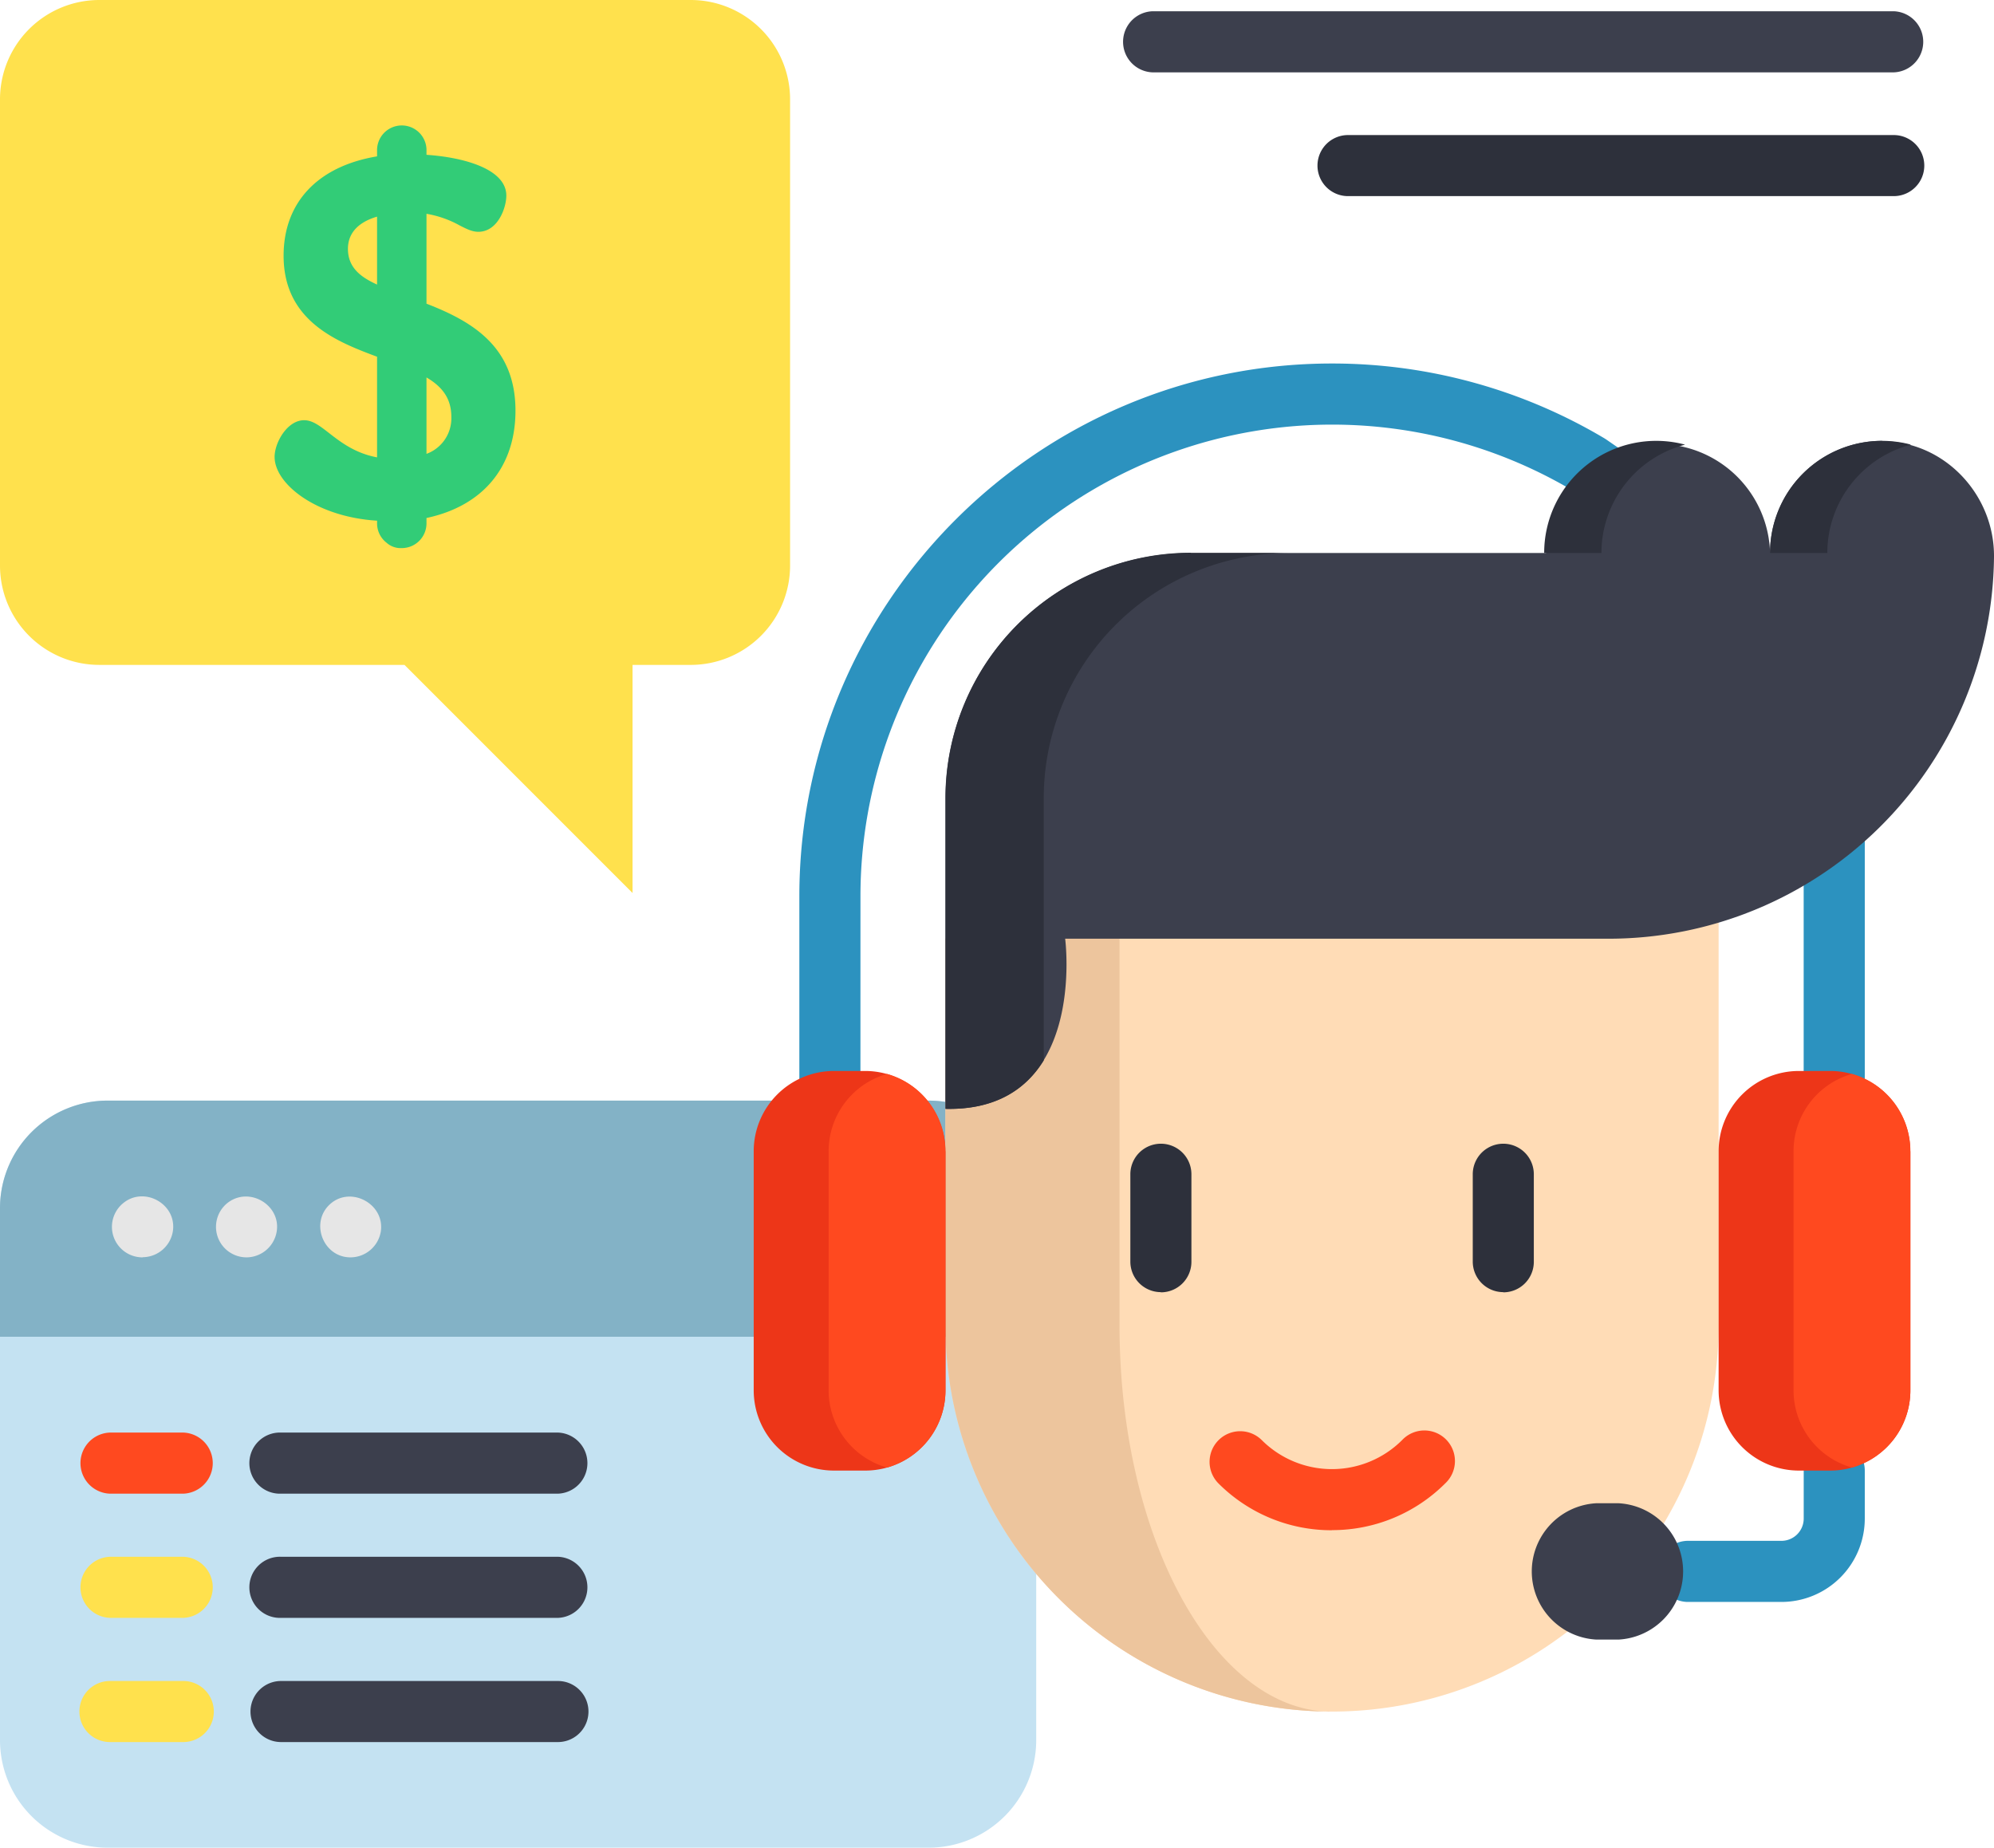 <svg id="Camada_1" data-name="Camada 1" xmlns="http://www.w3.org/2000/svg" xmlns:xlink="http://www.w3.org/1999/xlink" viewBox="0 0 512 474.44"><defs><style>.cls-1{fill:none;}.cls-2{fill:#c4e2f2;}.cls-3{fill:#83b2c6;}.cls-4{fill:#e6e6e6;}.cls-5{fill:#2c92bf;}.cls-6{fill:#ffdcb6;}.cls-7{fill:#edc59d;}.cls-8{fill:#ff491f;}.cls-9{fill:#2d303b;}.cls-10{clip-path:url(#clip-path);}.cls-11{fill:#3c3f4d;}.cls-12{fill:#ed3618;}.cls-13{fill:#ffe14d;}.cls-14{fill:#32cc77;}</style><clipPath id="clip-path" transform="translate(-50 -159)"><rect class="cls-1" x="50" y="159" width="512" height="475"/></clipPath></defs><path class="cls-2" d="M316.07,469.24V605.8a27.63,27.63,0,0,1-27.64,27.64H77.67A27.63,27.63,0,0,1,50,605.8V469.24a27.63,27.63,0,0,1,27.64-27.63H288.43a27.63,27.63,0,0,1,27.64,27.63Zm0,0" transform="translate(-50 -159)"/><path class="cls-3" d="M316.07,469.24v33H50v-33a27.63,27.63,0,0,1,27.64-27.63H288.43a27.63,27.63,0,0,1,27.64,27.63Zm0,0" transform="translate(-50 -159)"/><path class="cls-4" d="M86.63,481.86A7.84,7.84,0,0,1,81.56,468c5.38-4.54,13.88.11,12.83,7.13a7.91,7.91,0,0,1-7.76,6.69Zm0,0" transform="translate(-50 -159)"/><path class="cls-4" d="M140,481.86c-7.06,0-10.48-9-5.21-13.7s14-.07,13,7a7.92,7.92,0,0,1-7.76,6.7Zm0,0" transform="translate(-50 -159)"/><path class="cls-4" d="M113.3,481.86a7.84,7.84,0,0,1-4.61-14.18c5.79-4.13,14,1.23,12.21,8.25a7.91,7.91,0,0,1-7.6,5.93Zm0,0" transform="translate(-50 -159)"/><path class="cls-5" d="M507.42,570.34H483.19a7.85,7.85,0,0,1,0-15.69h24.23a5.72,5.72,0,0,0,5.72-5.71V536.63a7.84,7.84,0,0,1,15.68,0v12.31a21.42,21.42,0,0,1-21.4,21.4Zm0,0" transform="translate(-50 -159)"/><path class="cls-5" d="M528.82,461.34H513.13V352.58c0-2.44-.07-4.9-.21-7.29l15.66-.92c.16,2.7.24,5.46.24,8.21Zm0,0" transform="translate(-50 -159)"/><path class="cls-5" d="M270.93,454.6H255.25V389.13c0-75.42,61.35-136.79,136.78-136.79a136.57,136.57,0,0,1,70,19.25l.43.28,25.78,17.79-8.91,12.91-25.56-17.64a121.12,121.12,0,0,0-182.83,104.2Zm0,0" transform="translate(-50 -159)"/><path class="cls-6" d="M491.29,361V499.23a99.26,99.26,0,1,1-198.52,0V400" transform="translate(-50 -159)"/><path class="cls-7" d="M391.33,598.49a99.24,99.24,0,0,1-98.56-99.26V400h44.69v99.26c0,27.42,6.1,52.23,16,70.2,9.72,17.68,23.1,28.72,37.89,29.06Zm0,0" transform="translate(-50 -159)"/><path class="cls-8" d="M392,551.93a41,41,0,0,1-29.11-12A7.85,7.85,0,1,1,374,528.8a25.51,25.51,0,0,0,36,0,7.85,7.85,0,1,1,11.09,11.1,41,41,0,0,1-29.11,12Zm0,0" transform="translate(-50 -159)"/><path class="cls-9" d="M436,490.79a7.84,7.84,0,0,1-7.84-7.84V460.52a7.84,7.84,0,1,1,15.68,0V483a7.84,7.84,0,0,1-7.84,7.84Zm0,0" transform="translate(-50 -159)"/><g class="cls-10"><path class="cls-9" d="M348.08,490.79a7.84,7.84,0,0,1-7.84-7.84V460.52a7.84,7.84,0,0,1,15.68,0V483a7.84,7.84,0,0,1-7.84,7.84Zm0,0" transform="translate(-50 -159)"/><path class="cls-11" d="M533.34,272.2A28.75,28.75,0,0,0,504.5,301,28.76,28.76,0,0,0,447,301H355.75a63,63,0,0,0-63,63v79.73c36.62.78,30.75-43.69,30.75-43.69H463a99,99,0,0,0,99-98c.16-16-12.69-29.7-28.66-29.75Zm0,0" transform="translate(-50 -159)"/></g><path class="cls-9" d="M482.6,273.15A28.77,28.77,0,0,0,446.5,301h14.7a28.77,28.77,0,0,1,21.4-27.8Zm0,0" transform="translate(-50 -159)"/><path class="cls-9" d="M540.6,273.15A28.77,28.77,0,0,0,504.5,301h14.7a28.77,28.77,0,0,1,21.4-27.8Zm0,0" transform="translate(-50 -159)"/><path class="cls-9" d="M355.74,301H381a63,63,0,0,0-63,63v67.3c-4.43,7.19-12.1,12.71-25.2,12.43V363.93a63,63,0,0,1,63-63Zm0,0" transform="translate(-50 -159)"/><path class="cls-12" d="M292.77,454.6V516a20.6,20.6,0,0,1-15,19.83,20.29,20.29,0,0,1-5.59.78h-8A20.61,20.61,0,0,1,243.53,516V454.6A20.62,20.62,0,0,1,264.14,434h8a20.29,20.29,0,0,1,5.59.78,20.6,20.6,0,0,1,15,19.84Zm0,0" transform="translate(-50 -159)"/><path class="cls-8" d="M292.77,454.6V516a20.6,20.6,0,0,1-15,19.83,20.6,20.6,0,0,1-15-19.83V454.6a20.6,20.6,0,0,1,15-19.84,20.6,20.6,0,0,1,15,19.84Zm0,0" transform="translate(-50 -159)"/><path class="cls-12" d="M540.53,454.6V516a20.6,20.6,0,0,1-15,19.83,20.24,20.24,0,0,1-5.59.78h-8A20.62,20.62,0,0,1,491.29,516V454.6A20.62,20.62,0,0,1,511.91,434h8a20.24,20.24,0,0,1,5.59.78,20.6,20.6,0,0,1,15,19.84Zm0,0" transform="translate(-50 -159)"/><path class="cls-8" d="M540.53,454.6V516a20.6,20.6,0,0,1-15,19.83,20.6,20.6,0,0,1-15-19.83V454.6a20.6,20.6,0,0,1,15-19.84,20.6,20.6,0,0,1,15,19.84Zm0,0" transform="translate(-50 -159)"/><path class="cls-11" d="M459.82,545h5.85a17.53,17.53,0,0,1,0,35h-5.85a17.53,17.53,0,0,1,0-35Zm0,0" transform="translate(-50 -159)"/><path class="cls-13" d="M75.51,159H227.35a25.52,25.52,0,0,1,25.52,25.51V304.22a25.52,25.52,0,0,1-25.52,25.51H212.42V388.3l-58.56-58.57H75.51A25.51,25.51,0,0,1,50,304.22V184.51A25.51,25.51,0,0,1,75.51,159Zm0,0" transform="translate(-50 -159)"/><path class="cls-8" d="M97.06,542.54H78.23a7.85,7.85,0,0,1,0-15.69H97.06a7.85,7.85,0,0,1,0,15.69Zm0,0" transform="translate(-50 -159)"/><path class="cls-11" d="M193.26,542.54h-71.1a7.85,7.85,0,1,1,0-15.69h71.1a7.85,7.85,0,0,1,0,15.69Zm0,0" transform="translate(-50 -159)"/><path class="cls-13" d="M97.06,574.43H78.23a7.85,7.85,0,0,1,0-15.69H97.06a7.85,7.85,0,0,1,0,15.69Zm0,0" transform="translate(-50 -159)"/><path class="cls-11" d="M193.26,574.43h-71.1a7.85,7.85,0,1,1,0-15.69h71.1a7.85,7.85,0,0,1,0,15.69Zm0,0" transform="translate(-50 -159)"/><path class="cls-13" d="M97.06,606.32H78.23a7.84,7.84,0,1,1,0-15.68H97.06a7.84,7.84,0,0,1,0,15.68Zm0,0" transform="translate(-50 -159)"/><path class="cls-11" d="M193.26,606.32h-71.1a7.84,7.84,0,1,1,0-15.68h71.1a7.84,7.84,0,0,1,0,15.68Zm0,0" transform="translate(-50 -159)"/><path class="cls-14" d="M159.51,236.9v-23a26.59,26.59,0,0,1,8.54,3c1.79.91,3.2,1.62,4.77,1.62,5,0,7.19-6.15,7.19-9.29,0-6.71-10.55-9.8-20.5-10.48v-1.44a6.35,6.35,0,0,0-12.69,0v1.84c-15.23,2.54-24,11.82-24,25.52,0,16.82,13.8,22.11,24,25.93v25.84c-5.65-1.06-9.32-3.91-12.29-6.21-2.39-1.86-4.28-3.33-6.44-3.33-4.32,0-7.58,5.72-7.58,9.42,0,7,10.79,15.43,26.31,16.38v.68a6.28,6.28,0,0,0,2.46,5,5.33,5.33,0,0,0,3.66,1.36h.23a6.35,6.35,0,0,0,6.34-6.34v-1.39c14.52-3.09,22.85-13.13,22.85-27.57,0-16.35-11-22.88-22.85-27.46Zm6.38,29.16a9.72,9.72,0,0,1-6.38,9.48V255.92c4.4,2.58,6.38,5.73,6.38,10.14Zm-19.07-51.43v17.44c-3.93-1.79-7.48-4.19-7.48-9.17,0-4,2.59-6.84,7.48-8.27Zm0,0" transform="translate(-50 -159)"/><path class="cls-11" d="M536.26,177.58H345.94a7.85,7.85,0,0,1,0-15.69H536.26a7.85,7.85,0,0,1,0,15.69Zm0,0" transform="translate(-50 -159)"/><path class="cls-9" d="M536.26,209.36H396.13a7.84,7.84,0,1,1,0-15.68H536.26a7.84,7.84,0,1,1,0,15.68Zm0,0" transform="translate(-50 -159)"/></svg>